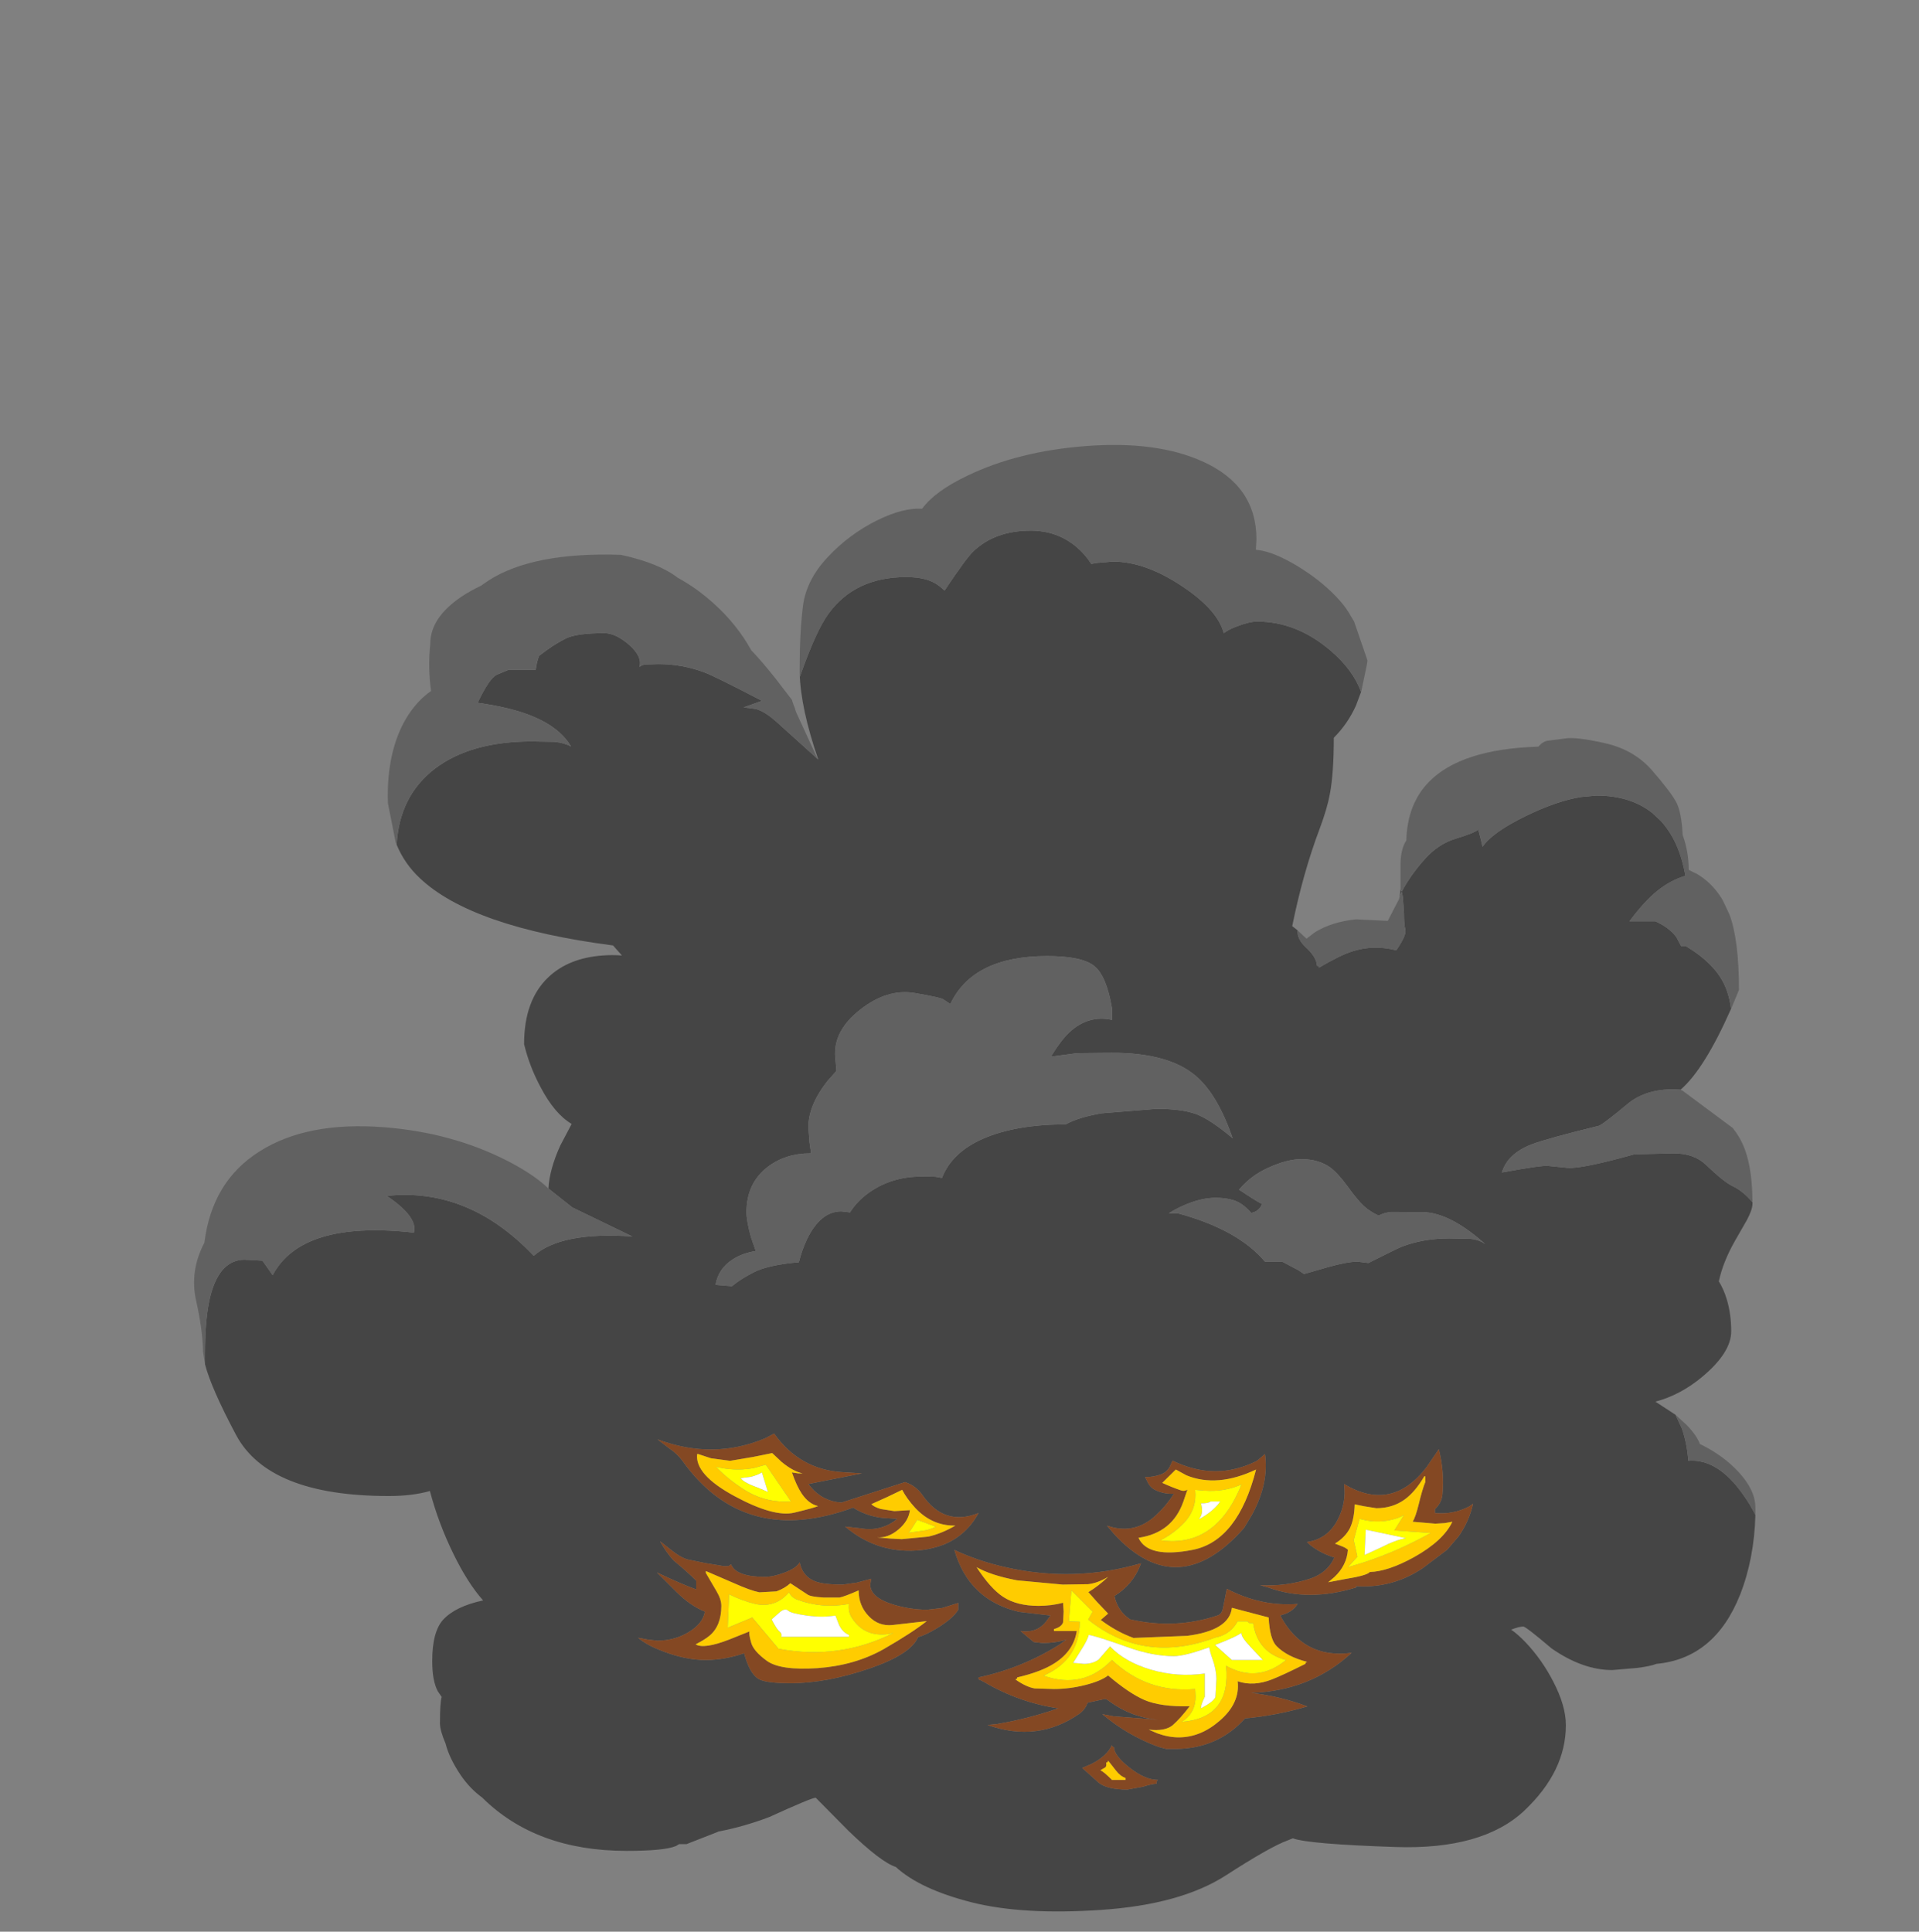 <?xml version="1.0" encoding="UTF-8" standalone="no"?>
<svg xmlns:ffdec="https://www.free-decompiler.com/flash" xmlns:xlink="http://www.w3.org/1999/xlink" ffdec:objectType="frame" height="499.45px" width="496.15px" xmlns="http://www.w3.org/2000/svg">
  <rect width="100%" height="100%" fill="#808080" stroke="none"/>
  <g transform="matrix(1.0, 0.0, 0.0, 1.0, 270.5, 376.7)">
    <use ffdec:characterId="158" height="379.15" transform="matrix(1.0, 0.0, 0.0, 1.0, -220.3, -261.65)" width="403.65" xlink:href="#shape0"/>
  </g>
  <defs>
    <g id="shape0" transform="matrix(1.0, 0.0, 0.0, 1.0, 220.3, 261.65)">
      <path d="M-63.75 -202.7 L-63.7 -201.75 Q-59.5 -213.65 -56.35 -217.95 -49.45 -227.5 -36.25 -227.5 -32.0 -227.5 -29.4 -226.25 -27.75 -225.45 -26.3 -224.0 -20.65 -232.45 -18.85 -234.15 -13.25 -239.5 -4.0 -239.5 2.8 -239.5 7.8 -235.3 10.05 -233.4 11.65 -230.9 L13.05 -231.15 17.25 -231.5 Q26.2 -231.5 36.55 -224.15 44.45 -218.55 45.9 -213.0 47.15 -213.95 49.3 -214.75 52.6 -216.0 54.5 -216.0 64.7 -216.0 73.5 -208.5 79.35 -203.5 81.4 -197.8 L80.05 -194.2 Q77.9 -189.5 74.35 -185.95 74.35 -176.95 73.35 -171.5 72.65 -167.65 70.7 -162.45 66.35 -150.9 63.6 -137.25 L65.0 -136.15 Q64.8 -133.9 67.2 -131.7 69.9 -129.2 70.0 -127.0 70.5 -127.0 70.5 -126.5 76.05 -129.75 79.05 -130.7 84.6 -132.5 90.5 -131.0 93.2 -134.95 92.85 -136.3 92.5 -137.7 92.5 -140.5 L92.2 -144.85 91.9 -146.15 Q94.3 -150.6 97.85 -154.55 101.4 -158.55 106.0 -159.9 110.6 -161.3 111.7 -162.2 L112.4 -159.5 112.8 -157.75 Q115.25 -161.45 124.05 -165.75 132.2 -169.7 138.4 -170.65 L142.25 -171.0 Q151.05 -171.0 156.7 -166.5 L158.8 -164.55 Q163.7 -159.3 165.25 -150.25 161.35 -149.1 157.85 -146.25 154.6 -143.6 150.8 -138.5 L157.5 -138.5 Q161.2 -136.8 162.95 -134.35 L164.2 -132.0 165.5 -132.0 Q172.55 -127.75 175.2 -122.4 176.6 -119.5 177.05 -115.85 170.15 -100.25 164.0 -94.95 L164.6 -94.65 164.0 -94.95 Q155.45 -95.6 150.15 -91.15 144.85 -86.7 143.0 -85.65 129.75 -82.4 125.7 -80.9 119.3 -78.5 117.8 -73.55 128.4 -75.5 129.8 -75.25 L134.8 -74.75 Q138.4 -74.45 152.05 -78.25 L162.25 -78.5 Q167.5 -78.5 170.6 -75.5 175.25 -71.05 177.5 -70.0 180.15 -68.75 182.6 -65.85 L182.6 -65.5 Q182.6 -63.95 181.15 -61.25 L178.0 -55.75 Q174.95 -50.35 173.9 -45.4 175.15 -43.4 175.95 -40.75 177.1 -36.9 177.1 -32.5 177.1 -26.9 169.4 -20.55 163.9 -16.0 157.5 -14.3 L162.7 -10.9 164.35 -7.35 Q165.7 -3.4 166.0 1.0 173.7 0.35 180.4 10.05 182.05 12.4 183.35 15.0 183.05 26.3 179.4 35.6 172.85 52.1 157.75 53.5 156.3 54.1 152.75 54.55 L146.35 55.1 Q138.7 55.1 130.65 49.5 124.0 43.85 123.35 43.85 122.25 43.85 120.2 44.65 121.95 45.85 124.0 48.0 128.2 52.45 131.1 58.1 134.35 64.35 134.35 69.35 134.35 81.3 123.6 91.45 112.8 101.6 90.3 100.85 67.8 100.1 63.75 98.6 L62.4 99.15 Q57.95 100.75 46.35 108.25 34.7 115.7 14.35 117.1 -6.0 118.5 -19.3 115.15 -32.65 111.75 -38.9 106.0 -42.7 104.8 -51.2 96.6 L-59.6 88.1 Q-60.65 88.1 -71.6 93.1 -78.2 95.6 -84.75 96.85 L-85.2 97.05 -93.0 100.1 -94.9 100.1 -95.75 100.6 Q-98.75 101.85 -108.5 101.85 -131.95 101.85 -145.85 88.05 -148.9 85.85 -151.3 82.4 -154.35 77.9 -155.3 74.1 -156.75 70.7 -156.75 68.85 -156.75 63.5 -156.3 62.05 L-157.3 60.6 Q-158.75 57.9 -158.75 52.75 -158.75 45.1 -155.85 42.0 -152.65 38.6 -145.6 37.1 -149.65 32.5 -153.25 25.1 -157.15 17.15 -159.35 8.8 -163.85 10.1 -170.0 10.1 -201.1 10.1 -209.5 -5.75 -215.95 -17.9 -217.5 -24.0 L-217.5 -26.5 Q-217.5 -36.4 -216.0 -42.0 -213.55 -51.0 -207.25 -51.0 L-202.65 -50.75 -200.0 -47.0 Q-192.45 -61.25 -163.5 -58.0 -162.35 -62.0 -170.5 -67.5 -149.35 -69.75 -132.5 -52.0 -125.4 -58.3 -107.0 -57.0 L-122.5 -64.5 -128.7 -69.4 Q-128.45 -74.3 -125.65 -80.5 L-122.7 -86.1 Q-127.1 -88.7 -130.7 -95.55 -133.65 -101.05 -135.0 -106.75 -135.0 -118.15 -128.65 -124.1 -123.45 -129.0 -114.75 -129.65 -112.2 -129.85 -109.7 -129.65 L-112.0 -132.25 Q-148.6 -137.0 -161.95 -149.65 -165.9 -153.35 -167.95 -158.3 -167.25 -170.95 -158.0 -178.0 -148.75 -185.0 -133.0 -185.0 L-127.2 -184.9 Q-124.65 -184.65 -122.85 -183.7 -125.7 -188.45 -132.2 -191.25 -137.75 -193.7 -147.0 -195.0 -144.05 -201.25 -142.05 -202.25 L-139.05 -203.5 -132.0 -203.5 Q-131.7 -205.7 -131.1 -207.15 L-130.35 -207.7 Q-127.75 -209.7 -125.45 -210.95 L-124.15 -211.65 Q-121.3 -213.0 -114.25 -213.0 -111.3 -213.0 -107.75 -209.9 -104.35 -206.85 -105.2 -204.2 -104.75 -204.75 -103.6 -204.9 L-100.25 -205.0 Q-94.15 -205.0 -88.4 -202.85 -86.0 -202.0 -73.5 -195.5 L-78.25 -193.8 -75.1 -193.4 Q-72.75 -192.8 -69.5 -189.85 L-60.75 -181.95 -59.0 -180.35 -59.35 -181.0 -58.9 -180.2 Q-63.5 -193.5 -63.75 -202.7 M91.35 -144.75 L91.6 -146.75 91.9 -146.15 91.5 -145.35 91.35 -144.75 M5.95 -109.75 Q10.85 -114.35 17.0 -113.0 L17.0 -116.0 Q15.6 -124.4 12.4 -126.95 9.2 -129.5 0.25 -129.5 -18.95 -129.5 -24.8 -117.1 L-26.45 -118.2 Q-26.9 -118.75 -34.0 -119.95 -41.1 -121.15 -48.1 -115.65 -55.15 -110.15 -54.55 -103.3 L-54.25 -99.8 -56.4 -97.4 Q-61.5 -91.05 -61.5 -85.25 L-61.2 -81.35 -60.8 -78.5 -61.0 -78.5 Q-67.4 -78.5 -72.0 -75.0 -77.5 -70.8 -77.5 -63.25 -77.5 -60.95 -76.3 -56.7 L-75.1 -53.25 Q-78.6 -52.7 -81.1 -51.05 -84.8 -48.65 -85.5 -44.5 L-81.25 -44.15 Q-79.0 -46.05 -75.5 -47.8 -71.85 -49.65 -63.95 -50.35 -63.2 -53.45 -61.85 -56.3 -58.35 -63.5 -53.0 -63.5 L-50.85 -63.25 -50.75 -63.2 Q-49.05 -66.0 -45.9 -68.3 -40.0 -72.5 -32.25 -72.5 L-28.7 -72.45 -26.95 -72.15 Q-24.4 -78.75 -16.3 -82.3 -7.9 -85.95 5.05 -86.0 8.3 -87.8 14.3 -88.85 L28.5 -90.0 Q34.9 -90.0 38.6 -88.7 42.25 -87.4 48.2 -82.4 44.35 -93.6 38.8 -98.4 31.8 -104.5 17.0 -104.5 L7.95 -104.4 1.2 -103.5 Q3.8 -107.75 5.95 -109.75 M73.35 -74.9 Q70.35 -77.0 66.0 -77.0 62.2 -77.0 57.25 -74.7 52.85 -72.7 49.85 -69.1 54.35 -66.1 55.8 -65.4 55.0 -63.45 53.0 -63.1 51.3 -65.05 49.6 -65.9 47.4 -67.0 43.75 -67.0 39.9 -67.0 35.35 -64.95 33.4 -64.1 31.7 -63.0 L34.0 -63.0 Q49.55 -58.8 56.55 -50.5 L61.0 -50.5 65.25 -48.25 66.65 -47.3 72.9 -49.1 Q77.9 -50.5 80.5 -50.5 L83.3 -50.15 Q90.75 -53.9 91.9 -54.35 97.45 -56.5 104.25 -56.5 L109.55 -56.4 Q111.9 -56.2 113.55 -55.0 104.5 -63.1 97.5 -63.3 L89.2 -63.35 Q87.3 -63.15 85.95 -62.4 83.8 -63.35 82.1 -64.9 80.6 -66.25 77.8 -70.1 75.3 -73.5 73.35 -74.9 M-100.5 -4.55 L-97.5 -2.25 Q-95.3 -0.75 -93.95 1.15 -77.95 23.4 -49.95 13.1 -45.7 15.75 -40.8 15.85 L-38.5 16.0 Q-42.65 19.4 -48.05 18.45 L-52.0 18.0 Q-43.35 25.35 -32.0 24.05 -29.1 23.65 -26.6 22.7 -20.65 20.3 -17.5 14.5 -26.4 18.05 -32.05 9.8 -33.75 7.4 -36.5 6.5 L-52.95 11.8 Q-57.8 11.45 -60.9 7.75 L-61.5 7.0 -47.65 4.25 -52.45 3.95 Q-63.7 3.35 -70.35 -6.05 L-72.6 -4.85 Q-86.1 0.85 -100.5 -4.55 M-30.75 39.5 Q-34.9 39.5 -39.25 38.25 -45.5 36.4 -45.5 33.0 L-45.25 31.5 -49.0 32.5 -52.6 33.0 Q-57.45 33.0 -59.65 32.2 -63.0 30.95 -63.75 27.25 -64.5 28.7 -67.65 29.9 -70.55 31.0 -72.75 31.0 -80.2 31.0 -81.5 27.75 -81.9 28.15 -82.2 28.2 L-83.25 28.25 -88.1 27.45 -92.75 26.5 Q-94.65 25.95 -97.05 24.0 L-99.85 21.8 Q-98.15 24.8 -96.35 26.75 -92.6 29.85 -90.5 32.0 L-90.5 34.25 Q-94.0 33.0 -99.95 30.2 L-100.65 29.85 -95.6 34.9 Q-92.05 38.45 -88.25 40.0 -88.8 43.15 -92.55 45.35 -96.15 47.5 -100.6 47.5 L-103.1 47.2 -105.5 46.75 Q-103.35 48.7 -98.55 50.45 -93.0 52.5 -88.1 52.5 -83.15 52.5 -78.1 50.75 L-77.95 51.3 Q-76.45 56.6 -73.85 57.65 -71.7 58.5 -66.1 58.5 -56.8 58.5 -45.7 54.7 -35.05 51.05 -33.15 46.6 -31.15 46.05 -28.2 44.25 -24.1 41.75 -22.75 39.5 L-22.75 37.75 -26.9 39.05 -30.75 39.5 M-3.25 47.85 L-1.1 48.1 Q2.15 48.15 5.2 47.25 L3.45 48.5 Q-6.25 54.6 -17.5 57.0 L-17.5 57.5 Q-16.75 57.8 -16.05 58.2 -7.0 63.5 3.1 65.0 -4.7 67.7 -12.7 69.05 L-15.15 69.3 Q-2.2 73.9 8.55 66.4 10.05 65.35 10.7 63.55 L15.25 62.55 Q15.85 62.75 16.35 63.2 22.1 67.35 28.9 67.95 L17.4 67.05 14.5 66.5 Q21.0 72.0 29.0 74.95 L31.05 75.5 33.5 75.5 Q44.35 75.4 51.4 67.6 59.6 66.85 67.5 64.5 60.5 61.85 53.0 61.0 68.3 60.5 78.95 50.65 66.5 52.3 60.5 41.0 L61.55 40.65 Q63.75 39.9 65.0 38.0 55.65 38.75 46.7 34.1 L45.65 39.3 Q45.35 40.6 44.4 40.95 33.4 44.65 21.7 42.0 L20.65 41.2 Q18.3 39.15 17.65 35.95 22.2 33.1 24.15 28.4 L24.5 27.5 Q7.35 32.5 -10.35 28.55 -17.4 27.0 -23.75 24.05 -20.0 37.05 -7.0 40.05 L1.1 41.0 0.0 42.5 Q-2.45 45.65 -6.65 45.0 L-3.25 47.85 M110.35 12.1 L109.35 12.8 Q105.2 14.95 100.5 14.5 L100.5 13.5 Q102.25 11.9 102.45 9.55 102.95 3.75 101.5 -2.0 L98.4 2.55 Q89.4 14.4 77.0 7.0 77.65 11.9 75.3 16.35 72.7 21.25 67.4 22.0 L68.4 22.9 Q71.15 25.0 74.5 26.0 72.85 29.8 68.45 31.4 62.0 33.55 55.3 33.15 L57.55 33.8 Q67.95 37.55 80.25 33.7 79.7 33.3 80.65 33.45 89.75 33.85 97.35 28.75 L103.7 23.95 106.6 20.55 Q109.3 16.75 110.35 12.1 M51.15 18.35 L53.1 15.1 Q57.65 6.85 56.55 -0.75 L54.5 1.0 Q43.8 6.4 32.65 0.95 L31.95 2.5 Q31.15 4.0 29.55 4.55 27.55 5.25 25.55 5.2 L26.45 6.95 Q27.15 8.1 28.3 8.6 30.55 9.65 33.0 9.5 30.8 13.0 27.65 15.7 22.35 20.1 15.7 17.75 L17.65 20.05 Q34.1 37.75 51.15 18.35 M11.65 79.4 L9.3 80.4 13.6 84.25 Q15.75 86.0 21.0 86.0 L25.05 85.25 Q27.4 84.5 28.5 84.5 28.5 83.5 29.0 83.5 25.65 83.55 21.55 80.35 17.55 77.2 17.5 75.0 17.0 75.0 17.0 74.5 15.65 77.4 11.65 79.4" fill="#454545" fill-rule="evenodd" stroke="none"/>
      <path d="M81.4 -197.8 Q79.35 -203.5 73.5 -208.5 64.7 -216.0 54.5 -216.0 52.6 -216.0 49.3 -214.75 47.15 -213.95 45.9 -213.0 44.45 -218.55 36.55 -224.15 26.2 -231.5 17.25 -231.5 L13.05 -231.15 11.65 -230.9 Q10.05 -233.4 7.8 -235.3 2.8 -239.5 -4.0 -239.5 -13.25 -239.5 -18.85 -234.15 -20.65 -232.45 -26.3 -224.0 -27.75 -225.45 -29.4 -226.25 -32.0 -227.5 -36.25 -227.5 -49.45 -227.5 -56.35 -217.95 -59.5 -213.65 -63.7 -201.75 L-63.75 -202.7 -63.75 -203.6 Q-63.75 -213.3 -62.9 -220.0 -62.05 -226.75 -56.5 -232.65 -51.0 -238.55 -43.75 -242.15 -36.95 -245.5 -32.1 -245.15 -28.8 -249.7 -20.4 -253.7 -7.3 -260.0 10.05 -261.35 28.55 -262.8 40.5 -257.35 54.35 -251.1 54.35 -237.25 L54.2 -234.55 54.7 -234.5 Q58.85 -234.0 64.85 -230.4 70.8 -226.8 75.0 -222.4 77.05 -220.25 78.2 -218.35 L79.6 -216.0 83.05 -205.95 82.9 -204.85 81.5 -198.15 81.4 -197.8 M-59.35 -181.0 L-59.0 -180.35 -60.75 -181.95 -69.5 -189.85 Q-72.75 -192.8 -75.1 -193.4 L-78.25 -193.8 -73.5 -195.5 Q-86.0 -202.0 -88.4 -202.85 -94.15 -205.0 -100.25 -205.0 L-103.6 -204.9 Q-104.75 -204.75 -105.2 -204.2 -104.35 -206.85 -107.75 -209.9 -111.3 -213.0 -114.25 -213.0 -121.3 -213.0 -124.15 -211.65 L-125.45 -210.95 Q-127.75 -209.7 -130.35 -207.7 L-131.1 -207.15 Q-131.7 -205.7 -132.0 -203.5 L-139.05 -203.5 -142.05 -202.25 Q-144.05 -201.25 -147.0 -195.0 -137.75 -193.7 -132.2 -191.25 -125.7 -188.45 -122.85 -183.7 -124.65 -184.65 -127.2 -184.9 L-133.0 -185.0 Q-148.75 -185.0 -158.0 -178.0 -167.25 -170.95 -167.95 -158.3 L-168.2 -158.9 -170.2 -169.0 -170.25 -170.85 Q-170.25 -181.85 -166.25 -189.6 -163.4 -195.0 -159.05 -198.05 -159.9 -204.15 -159.25 -210.25 -159.25 -217.0 -151.15 -222.45 -148.9 -223.95 -146.15 -225.25 L-144.2 -226.6 Q-132.7 -234.0 -110.0 -233.25 -100.1 -231.1 -95.25 -227.3 -90.35 -224.65 -85.9 -220.6 -79.95 -215.25 -76.25 -208.55 -73.5 -205.7 -69.9 -201.15 L-65.75 -195.75 -65.6 -195.25 -65.4 -194.65 -65.05 -193.75 -64.8 -192.95 -64.55 -192.3 -59.35 -181.0 M-128.7 -69.4 L-122.5 -64.5 -107.0 -57.0 Q-125.4 -58.3 -132.5 -52.0 -149.35 -69.75 -170.5 -67.5 -162.35 -62.0 -163.5 -58.0 -192.45 -61.25 -200.0 -47.0 L-202.65 -50.75 -207.25 -51.0 Q-213.55 -51.0 -216.0 -42.0 -217.5 -36.4 -217.5 -26.5 L-217.5 -24.0 -218.0 -27.2 Q-218.1 -32.85 -219.8 -40.45 -221.5 -48.1 -217.65 -55.4 -215.7 -71.25 -203.4 -79.0 -191.1 -86.8 -171.25 -85.25 -153.6 -83.9 -139.1 -76.45 -132.35 -72.95 -128.7 -69.4 M183.35 15.0 Q182.05 12.4 180.4 10.05 173.7 0.35 166.0 1.0 165.7 -3.4 164.35 -7.35 L162.7 -10.9 165.6 -8.25 Q168.2 -5.55 169.0 -3.35 L169.5 -3.1 Q175.2 -0.25 179.0 3.9 183.35 8.6 183.35 13.1 L183.35 15.0 M182.6 -65.85 Q180.15 -68.75 177.5 -70.0 175.25 -71.05 170.6 -75.5 167.5 -78.5 162.25 -78.5 L152.05 -78.25 Q138.4 -74.45 134.8 -74.75 L129.8 -75.25 Q128.4 -75.5 117.8 -73.55 119.3 -78.5 125.7 -80.9 129.75 -82.4 143.0 -85.65 144.85 -86.7 150.15 -91.15 155.45 -95.6 164.0 -94.95 L164.6 -94.65 177.5 -85.05 177.9 -84.5 178.1 -84.25 178.35 -83.9 179.0 -82.9 Q182.55 -77.2 182.6 -65.85 M177.05 -115.85 Q176.6 -119.5 175.2 -122.4 172.55 -127.75 165.5 -132.0 L164.2 -132.0 162.95 -134.35 Q161.2 -136.8 157.5 -138.5 L150.8 -138.5 Q154.6 -143.6 157.85 -146.25 161.35 -149.1 165.25 -150.25 163.7 -159.3 158.8 -164.55 L156.7 -166.5 Q151.05 -171.0 142.25 -171.0 L138.4 -170.65 Q132.2 -169.7 124.05 -165.75 115.25 -161.45 112.8 -157.75 L112.4 -159.5 111.7 -162.2 Q110.6 -161.3 106.0 -159.9 101.4 -158.55 97.85 -154.55 94.3 -150.6 91.9 -146.15 L92.2 -144.85 92.5 -140.5 Q92.5 -137.7 92.85 -136.3 93.2 -134.95 90.5 -131.0 84.6 -132.5 79.05 -130.7 76.05 -129.75 70.5 -126.5 70.5 -127.0 70.0 -127.0 69.9 -129.2 67.2 -131.7 64.8 -133.9 65.0 -136.15 L67.3 -134.0 69.45 -135.65 Q73.8 -138.35 80.1 -139.0 L88.3 -138.6 90.55 -142.95 91.1 -144.0 91.15 -144.1 91.2 -144.15 91.2 -144.25 91.35 -144.75 91.5 -145.35 91.9 -146.15 91.6 -146.75 91.6 -152.05 Q91.45 -157.0 93.1 -159.4 93.35 -168.85 99.0 -174.6 107.35 -183.05 127.25 -183.65 128.4 -185.05 129.8 -185.2 L134.05 -185.75 Q136.95 -186.25 144.45 -184.55 152.0 -182.85 156.65 -177.5 161.25 -172.2 162.75 -169.55 164.25 -166.95 164.55 -160.8 166.1 -156.5 166.1 -152.0 L166.1 -151.8 166.2 -151.75 167.8 -150.95 168.05 -150.85 Q172.05 -148.55 174.6 -144.45 L174.9 -143.95 175.0 -143.75 176.65 -140.25 Q179.1 -133.7 179.1 -120.75 L177.3 -116.4 177.05 -115.8 177.05 -115.85 M5.95 -109.75 Q3.8 -107.75 1.2 -103.5 L7.95 -104.4 17.0 -104.5 Q31.8 -104.5 38.8 -98.4 44.35 -93.6 48.2 -82.4 42.25 -87.4 38.6 -88.7 34.9 -90.0 28.5 -90.0 L14.3 -88.85 Q8.3 -87.8 5.05 -86.0 -7.9 -85.95 -16.3 -82.3 -24.4 -78.75 -26.95 -72.15 L-28.7 -72.45 -32.25 -72.5 Q-40.0 -72.5 -45.9 -68.3 -49.05 -66.0 -50.75 -63.2 L-50.85 -63.25 -53.0 -63.5 Q-58.35 -63.5 -61.85 -56.3 -63.2 -53.45 -63.95 -50.35 -71.85 -49.65 -75.5 -47.8 -79.0 -46.05 -81.25 -44.15 L-85.5 -44.5 Q-84.8 -48.65 -81.1 -51.05 -78.6 -52.7 -75.1 -53.25 L-76.3 -56.7 Q-77.5 -60.95 -77.5 -63.25 -77.5 -70.8 -72.0 -75.0 -67.4 -78.5 -61.0 -78.5 L-60.8 -78.5 -61.2 -81.35 -61.5 -85.25 Q-61.5 -91.05 -56.4 -97.4 L-54.25 -99.8 -54.55 -103.3 Q-55.15 -110.15 -48.1 -115.65 -41.1 -121.15 -34.0 -119.95 -26.9 -118.75 -26.45 -118.2 L-24.8 -117.1 Q-18.95 -129.5 0.25 -129.5 9.2 -129.5 12.4 -126.95 15.6 -124.4 17.0 -116.0 L17.0 -113.0 Q10.85 -114.35 5.95 -109.75 M73.35 -74.9 Q75.3 -73.5 77.8 -70.1 80.6 -66.25 82.1 -64.9 83.8 -63.35 85.95 -62.4 87.3 -63.15 89.2 -63.35 L97.5 -63.3 Q104.5 -63.1 113.55 -55.0 111.9 -56.2 109.55 -56.4 L104.25 -56.5 Q97.45 -56.5 91.9 -54.35 90.75 -53.9 83.3 -50.15 L80.5 -50.5 Q77.9 -50.5 72.9 -49.1 L66.65 -47.3 65.25 -48.25 61.0 -50.5 56.55 -50.5 Q49.55 -58.8 34.0 -63.0 L31.7 -63.0 Q33.4 -64.1 35.35 -64.95 39.9 -67.0 43.75 -67.0 47.4 -67.0 49.6 -65.9 51.3 -65.05 53.0 -63.1 55.0 -63.45 55.8 -65.4 54.35 -66.1 49.85 -69.1 52.85 -72.7 57.25 -74.7 62.2 -77.0 66.0 -77.0 70.35 -77.0 73.35 -74.9" fill="#616161" fill-rule="evenodd" stroke="none"/>
      <path d="M-100.5 -4.55 Q-86.1 0.85 -72.6 -4.85 L-70.35 -6.05 Q-63.7 3.35 -52.45 3.95 L-47.65 4.25 -61.5 7.0 -60.9 7.75 Q-57.8 11.45 -52.95 11.8 L-36.5 6.5 Q-33.75 7.4 -32.05 9.8 -26.4 18.05 -17.5 14.5 -20.65 20.3 -26.6 22.7 -29.1 23.65 -32.0 24.05 -43.35 25.35 -52.0 18.0 L-48.05 18.45 Q-42.65 19.4 -38.5 16.0 L-40.8 15.85 Q-45.7 15.75 -49.95 13.1 -77.95 23.4 -93.95 1.15 -95.3 -0.75 -97.5 -2.25 L-100.5 -4.55 M-90.25 -0.75 Q-90.9 4.55 -80.65 10.1 -70.4 15.65 -65.15 14.4 -59.95 13.15 -59.0 12.7 -61.4 12.15 -63.2 9.5 -64.55 7.5 -65.75 4.0 L-64.1 4.25 -63.0 4.25 Q-65.5 3.7 -68.4 1.3 L-70.85 -1.0 -75.8 0.0 -81.75 1.0 -86.65 0.35 -90.0 -0.75 -90.25 -0.75 M-37.35 21.25 L-30.5 20.6 Q-27.0 19.8 -23.5 17.75 L-23.75 17.75 Q-29.6 17.75 -33.9 13.15 -36.05 10.8 -37.25 8.5 L-41.1 10.35 -45.2 12.2 Q-44.6 12.9 -42.8 13.45 L-39.25 14.0 -35.25 13.75 Q-35.55 16.5 -38.2 18.75 -40.85 21.0 -43.75 20.8 L-40.3 21.1 -37.35 21.25 M-30.75 39.5 L-26.9 39.05 -22.75 37.75 -22.75 39.5 Q-24.1 41.75 -28.2 44.25 -31.15 46.05 -33.15 46.6 -35.05 51.05 -45.7 54.7 -56.8 58.5 -66.1 58.5 -71.7 58.5 -73.85 57.65 -76.45 56.6 -77.95 51.3 L-78.1 50.75 Q-83.15 52.5 -88.1 52.5 -93.0 52.5 -98.55 50.45 -103.35 48.7 -105.5 46.75 L-103.1 47.2 -100.6 47.5 Q-96.15 47.5 -92.55 45.35 -88.8 43.15 -88.25 40.0 -92.05 38.45 -95.6 34.9 L-100.65 29.85 -99.95 30.2 Q-94.0 33.0 -90.5 34.25 L-90.5 32.0 Q-92.6 29.85 -96.35 26.75 -98.15 24.8 -99.85 21.8 L-97.05 24.0 Q-94.65 25.95 -92.75 26.5 L-88.1 27.45 -83.25 28.25 -82.2 28.2 Q-81.9 28.15 -81.5 27.75 -80.2 31.0 -72.75 31.0 -70.55 31.0 -67.65 29.9 -64.5 28.7 -63.75 27.25 -63.0 30.95 -59.65 32.2 -57.45 33.0 -52.6 33.0 L-49.0 32.5 -45.25 31.5 -45.5 33.0 Q-45.5 36.4 -39.25 38.25 -34.9 39.5 -30.75 39.5 M-39.7 43.45 Q-43.35 43.85 -45.9 41.15 -48.5 38.45 -48.5 34.5 -52.15 36.1 -53.45 36.35 L-57.5 36.35 Q-61.0 36.15 -61.75 35.55 L-66.15 32.65 Q-67.65 34.0 -69.75 34.75 L-74.15 35.0 Q-76.45 34.55 -80.7 32.65 L-88.0 29.5 -88.0 30.0 -85.25 34.7 Q-84.0 36.8 -84.0 38.5 -84.0 43.7 -87.1 46.25 -88.3 47.25 -90.65 48.45 -88.5 49.75 -81.95 47.2 L-76.7 45.1 Q-76.95 45.7 -76.3 47.95 -75.75 50.15 -72.25 52.7 -68.75 55.25 -59.1 54.6 -49.5 53.9 -42.05 49.7 -34.6 45.4 -30.9 42.45 L-32.25 42.6 -39.7 43.45 M-3.25 47.85 L-6.65 45.0 Q-2.45 45.65 0.0 42.5 L1.1 41.0 -7.0 40.05 Q-20.0 37.05 -23.75 24.05 -17.4 27.0 -10.35 28.55 7.35 32.5 24.5 27.5 L24.15 28.4 Q22.2 33.1 17.65 35.95 18.3 39.15 20.65 41.2 L21.7 42.0 Q33.4 44.65 44.4 40.95 45.35 40.6 45.65 39.3 L46.7 34.1 Q55.65 38.75 65.0 38.0 63.75 39.9 61.55 40.65 L60.5 41.0 Q66.5 52.3 78.95 50.65 68.3 60.5 53.0 61.0 60.5 61.85 67.5 64.5 59.6 66.85 51.4 67.6 44.35 75.4 33.5 75.5 L31.05 75.5 29.0 74.95 Q21.0 72.0 14.5 66.5 L17.4 67.05 28.9 67.95 Q22.1 67.35 16.35 63.2 15.85 62.75 15.25 62.55 L10.7 63.55 Q10.05 65.35 8.55 66.4 -2.2 73.9 -15.15 69.3 L-12.7 69.05 Q-4.7 67.7 3.1 65.0 -7.0 63.5 -16.05 58.2 -16.75 57.8 -17.5 57.5 L-17.5 57.0 Q-6.25 54.6 3.45 48.5 L5.2 47.25 Q2.15 48.15 -1.1 48.1 L-3.25 47.85 M-11.1 36.2 Q-7.55 38.5 -2.0 38.5 1.3 38.5 4.35 37.7 L4.5 40.0 4.35 42.8 Q3.9 44.0 2.0 44.5 L2.0 45.0 7.9 45.0 Q7.1 50.15 2.2 53.3 -1.25 55.55 -7.5 57.0 L-7.55 57.25 Q-7.7 57.5 -8.0 57.5 -5.25 59.45 -3.0 59.85 L2.0 60.0 Q6.05 60.0 10.15 58.95 14.1 57.95 16.0 56.5 21.35 61.05 25.3 62.8 29.55 64.65 37.1 64.45 34.65 67.65 32.7 69.35 30.7 71.0 26.5 70.5 L28.7 71.45 Q31.6 72.5 34.25 72.5 39.9 72.5 44.85 68.2 50.15 63.65 49.5 58.0 53.6 59.4 58.4 57.5 61.2 56.4 67.0 53.5 L67.05 53.25 Q67.2 53.0 67.5 53.0 62.25 51.65 59.55 48.9 57.8 47.15 57.5 41.5 L48.0 39.0 Q47.35 44.85 36.45 46.25 L22.55 46.8 21.3 46.3 Q17.75 44.85 14.1 42.15 L16.0 40.5 13.15 37.5 10.9 34.95 Q13.55 33.35 16.0 31.0 13.35 32.6 10.85 32.9 L4.25 33.0 -7.55 31.9 Q-14.35 30.6 -18.0 28.5 -14.4 34.05 -11.1 36.2 M105.0 16.75 L103.05 17.1 100.6 17.25 94.75 16.75 Q95.5 15.5 96.3 12.25 97.25 8.3 98.0 6.5 L98.0 5.0 97.75 5.0 Q95.35 9.1 92.6 11.05 89.5 13.25 85.35 13.25 L82.2 12.75 79.75 12.25 Q79.65 16.0 78.55 18.35 77.35 20.75 74.65 22.4 L76.2 23.0 Q77.45 23.45 78.0 24.0 77.7 28.05 74.5 31.05 L72.9 32.4 77.1 31.6 Q83.0 30.65 83.65 29.75 88.4 29.6 95.1 25.9 102.7 21.65 105.0 16.75 M110.35 12.1 Q109.3 16.75 106.6 20.55 L103.7 23.95 97.35 28.75 Q89.75 33.85 80.65 33.45 79.7 33.3 80.25 33.7 67.95 37.55 57.55 33.8 L55.3 33.15 Q62.0 33.55 68.45 31.4 72.85 29.8 74.5 26.0 71.15 25.0 68.4 22.9 L67.4 22.0 Q72.7 21.25 75.3 16.35 77.65 11.9 77.0 7.0 89.4 14.4 98.4 2.55 L101.5 -2.0 Q102.95 3.75 102.45 9.55 102.25 11.9 100.5 13.5 L100.5 14.5 Q105.2 14.95 109.35 12.8 L110.35 12.1 M51.15 18.35 Q34.1 37.75 17.65 20.05 L15.7 17.75 Q22.35 20.1 27.65 15.7 30.8 13.0 33.0 9.5 30.55 9.65 28.3 8.6 27.15 8.1 26.45 6.95 L25.55 5.2 Q27.55 5.25 29.55 4.55 31.15 4.0 31.95 2.5 L32.65 0.95 Q43.8 6.4 54.5 1.0 L56.55 -0.75 Q57.65 6.85 53.1 15.1 L51.15 18.35 M34.85 8.65 Q35.75 8.95 36.5 8.45 L35.45 11.55 Q32.6 19.65 23.85 20.9 26.3 26.3 37.95 24.0 49.55 21.65 54.25 3.25 44.2 8.0 36.25 4.75 L33.5 3.25 30.0 6.7 Q32.25 7.75 34.85 8.65 M11.65 79.4 Q15.65 77.4 17.0 74.5 17.0 75.0 17.5 75.0 17.55 77.2 21.55 80.35 25.65 83.55 29.0 83.5 28.5 83.5 28.5 84.5 27.4 84.5 25.05 85.25 L21.0 86.0 Q15.75 86.0 13.6 84.25 L9.3 80.4 11.65 79.4 M15.5 79.0 Q15.65 79.9 15.3 80.25 L14.0 81.0 Q14.85 81.35 17.0 83.5 L20.5 83.5 20.5 83.0 Q19.15 82.55 18.0 81.05 L16.0 78.5 Q16.0 79.0 15.5 79.0" fill="#844823" fill-rule="evenodd" stroke="none"/>
      <path d="M-90.25 -0.75 L-90.0 -0.75 -86.65 0.35 -81.75 1.0 -75.8 0.0 -70.85 -1.0 -68.4 1.3 Q-65.5 3.7 -63.0 4.25 L-64.1 4.25 -65.75 4.0 Q-64.55 7.5 -63.2 9.5 -61.4 12.15 -59.0 12.7 -59.95 13.15 -65.15 14.4 -70.4 15.65 -80.65 10.1 -90.9 4.55 -90.25 -0.75 M-37.35 21.25 L-40.3 21.1 -43.75 20.8 Q-40.85 21.0 -38.2 18.75 -35.55 16.5 -35.25 13.75 L-39.25 14.0 -42.8 13.45 Q-44.6 12.9 -45.2 12.2 L-41.1 10.35 -37.25 8.5 Q-36.05 10.8 -33.9 13.15 -29.6 17.75 -23.75 17.75 L-23.5 17.75 Q-27.0 19.8 -30.5 20.6 L-37.35 21.25 M-35.0 18.85 L-35.6 19.6 -31.1 18.95 Q-29.65 18.6 -28.55 18.05 L-33.35 16.25 -35.0 18.85 M-39.7 43.45 L-32.25 42.6 -30.9 42.45 Q-34.6 45.4 -42.05 49.7 -49.5 53.9 -59.1 54.6 -68.75 55.25 -72.25 52.7 -75.75 50.15 -76.3 47.95 -76.95 45.7 -76.7 45.1 L-81.95 47.2 Q-88.5 49.75 -90.65 48.45 -88.3 47.25 -87.1 46.25 -84.0 43.7 -84.0 38.5 -84.0 36.8 -85.25 34.7 L-88.0 30.0 -88.0 29.5 -80.7 32.65 Q-76.45 34.55 -74.15 35.0 L-69.75 34.75 Q-67.65 34.0 -66.15 32.65 L-61.75 35.55 Q-61.0 36.15 -57.5 36.35 L-53.45 36.35 Q-52.15 36.1 -48.5 34.5 -48.5 38.45 -45.9 41.15 -43.35 43.85 -39.7 43.45 M-11.1 36.2 Q-14.4 34.05 -18.0 28.5 -14.35 30.6 -7.55 31.9 L4.25 33.0 10.85 32.9 Q13.35 32.6 16.0 31.0 13.55 33.35 10.9 34.95 L13.15 37.5 16.0 40.5 14.1 42.15 Q17.75 44.85 21.3 46.3 L22.55 46.8 36.45 46.25 Q47.35 44.85 48.0 39.0 L57.5 41.5 Q57.8 47.15 59.55 48.9 62.25 51.65 67.5 53.0 67.2 53.0 67.05 53.25 L67.0 53.5 Q61.2 56.4 58.4 57.5 53.6 59.4 49.5 58.0 50.15 63.65 44.85 68.2 39.9 72.5 34.25 72.5 31.6 72.5 28.7 71.45 L26.5 70.5 Q30.7 71.0 32.7 69.35 34.65 67.65 37.1 64.45 29.55 64.65 25.3 62.8 21.35 61.05 16.0 56.5 14.1 57.95 10.15 58.95 6.05 60.0 2.0 60.0 L-3.0 59.85 Q-5.25 59.45 -8.0 57.5 -7.7 57.5 -7.55 57.25 L-7.5 57.0 Q-1.25 55.55 2.2 53.3 7.1 50.15 7.9 45.0 L2.0 45.0 2.0 44.5 Q3.9 44.0 4.35 42.8 L4.5 40.0 4.35 37.7 Q1.3 38.5 -2.0 38.5 -7.55 38.5 -11.1 36.2 M-72.5 2.0 L-75.55 2.85 Q-79.55 3.6 -83.7 2.9 L-85.4 2.55 Q-82.3 5.75 -78.4 8.25 -72.8 11.95 -66.0 11.5 L-72.5 2.0 M-64.5 36.85 Q-65.85 36.3 -66.5 35.0 -69.95 39.0 -75.0 38.05 -78.65 37.2 -82.0 35.5 L-82.35 44.15 -76.0 41.5 -69.2 49.6 Q-53.45 52.55 -39.5 45.5 L-40.85 45.8 Q-47.15 46.6 -50.3 41.5 -51.25 40.0 -51.0 38.0 -58.0 39.3 -64.5 36.85 M105.0 16.75 Q102.7 21.65 95.1 25.9 88.4 29.6 83.65 29.75 83.0 30.65 77.1 31.6 L72.9 32.4 74.5 31.05 Q77.7 28.05 78.0 24.0 77.45 23.45 76.2 23.0 L74.65 22.4 Q77.35 20.75 78.55 18.35 79.65 16.0 79.75 12.25 L82.2 12.75 85.35 13.25 Q89.5 13.25 92.6 11.05 95.35 9.1 97.75 5.0 L98.0 5.0 98.0 6.5 Q97.25 8.3 96.3 12.25 95.5 15.5 94.75 16.75 L100.6 17.25 103.05 17.1 105.0 16.75 M82.7 16.4 L81.0 16.0 79.5 21.5 80.45 25.8 78.0 28.5 82.15 27.25 Q91.1 24.3 99.4 19.65 L90.0 19.0 92.5 15.0 91.7 15.45 Q87.4 17.25 82.7 16.4 M40.9 8.7 L38.5 8.5 Q39.0 13.25 35.85 16.8 33.2 19.65 29.55 21.55 43.9 23.55 50.5 7.1 45.95 9.1 40.9 8.7 M49.5 42.5 L49.0 43.3 Q47.1 46.05 43.7 46.7 25.3 53.6 10.85 42.05 L12.0 40.0 6.5 34.5 5.85 42.5 8.65 42.6 Q8.65 48.6 5.1 52.55 2.9 54.95 -0.7 56.55 9.55 60.2 17.0 52.5 26.1 61.1 38.5 60.0 L38.6 61.85 Q38.65 66.25 35.0 68.5 47.85 67.5 46.5 54.0 54.65 58.55 62.0 52.5 54.65 50.6 53.5 43.0 L52.4 42.9 52.0 42.5 49.5 42.5 M34.85 8.65 Q32.25 7.75 30.0 6.7 L33.5 3.25 36.25 4.75 Q44.2 8.0 54.25 3.25 49.55 21.65 37.95 24.0 26.3 26.3 23.85 20.9 32.6 19.65 35.45 11.55 L36.5 8.45 Q35.75 8.95 34.85 8.65 M15.5 79.0 Q16.0 79.0 16.0 78.5 L18.0 81.05 Q19.15 82.55 20.5 83.0 L20.5 83.5 17.0 83.5 Q14.85 81.35 14.0 81.0 L15.3 80.25 Q15.65 79.9 15.5 79.0" fill="#ffcc00" fill-rule="evenodd" stroke="none"/>
      <path d="M-35.0 18.85 L-33.35 16.25 -28.55 18.05 Q-29.65 18.6 -31.1 18.95 L-35.6 19.6 -35.0 18.85 M-72.5 2.0 L-66.0 11.5 Q-72.8 11.95 -78.4 8.25 -82.3 5.75 -85.4 2.55 L-83.7 2.9 Q-79.55 3.6 -75.55 2.85 L-72.5 2.0 M-73.5 4.0 Q-74.65 4.7 -76.45 5.15 L-79.25 5.5 -79.0 5.5 Q-78.2 6.55 -75.7 7.5 -74.35 8.0 -71.95 9.05 L-73.5 4.0 M-64.5 36.85 Q-58.0 39.3 -51.0 38.0 -51.25 40.0 -50.3 41.5 -47.15 46.6 -40.85 45.8 L-39.5 45.5 Q-53.45 52.55 -69.2 49.6 L-76.0 41.5 -82.35 44.15 -82.0 35.5 Q-78.65 37.2 -75.0 38.05 -69.95 39.0 -66.5 35.0 -65.85 36.3 -64.5 36.85 M-69.05 45.05 Q-68.2 45.7 -68.5 46.5 L-51.0 46.5 -51.0 46.0 Q-52.6 45.4 -53.55 43.45 L-54.5 41.0 Q-57.9 41.55 -61.9 41.0 -65.9 40.45 -66.7 39.75 -67.5 39.0 -68.85 40.1 L-71.0 42.0 Q-69.7 44.5 -69.05 45.05 M82.7 16.4 Q87.4 17.25 91.7 15.45 L92.5 15.0 90.0 19.0 99.4 19.65 Q91.1 24.3 82.15 27.25 L78.0 28.5 80.45 25.8 79.5 21.5 81.0 16.0 82.7 16.4 M82.6 18.8 L82.5 20.9 82.3 25.35 86.45 23.45 Q90.35 21.45 93.0 21.0 L85.95 19.5 82.6 18.8 M40.9 8.7 Q45.95 9.1 50.5 7.1 43.9 23.55 29.55 21.55 33.2 19.65 35.85 16.8 39.0 13.25 38.5 8.5 L40.9 8.7 M45.0 11.5 L42.5 11.5 Q42.0 12.0 40.0 12.0 40.6 14.05 39.95 15.35 L39.5 16.1 40.55 15.5 Q43.65 13.55 45.0 11.5 M49.5 42.5 L52.0 42.5 52.4 42.9 53.5 43.0 Q54.65 50.6 62.0 52.5 54.65 58.55 46.5 54.0 47.85 67.5 35.0 68.5 38.65 66.25 38.6 61.85 L38.5 60.0 Q26.1 61.1 17.0 52.5 9.55 60.2 -0.7 56.55 2.9 54.95 5.1 52.55 8.65 48.6 8.65 42.6 L5.85 42.5 6.5 34.5 12.0 40.0 10.85 42.05 Q25.3 53.6 43.7 46.7 47.1 46.05 49.0 43.3 L49.5 42.5 M50.5 45.5 Q48.55 46.75 43.65 48.6 L48.0 52.5 56.0 52.5 52.9 49.2 Q50.25 46.4 50.5 45.5 M20.95 49.15 Q13.1 46.35 11.0 46.0 10.6 47.5 8.9 50.1 L6.95 53.25 9.75 53.5 Q12.05 53.5 13.55 52.4 L16.5 49.0 Q20.4 53.05 27.05 55.0 33.85 57.0 41.0 56.0 L41.0 62.0 Q40.0 64.0 40.0 65.0 43.25 63.3 43.75 62.1 L44.0 57.5 Q44.0 55.0 43.0 52.25 42.35 50.45 42.15 49.2 35.8 51.5 33.0 51.5 27.5 51.5 20.95 49.15" fill="#ffff00" fill-rule="evenodd" stroke="none"/>
      <path d="M-73.5 4.0 L-71.95 9.05 Q-74.35 8.0 -75.7 7.5 -78.2 6.55 -79.0 5.5 L-79.25 5.5 -76.45 5.15 Q-74.65 4.7 -73.5 4.0 M-69.05 45.05 Q-69.7 44.5 -71.0 42.0 L-68.85 40.1 Q-67.5 39.0 -66.7 39.75 -65.9 40.45 -61.9 41.0 -57.9 41.55 -54.5 41.0 L-53.55 43.45 Q-52.6 45.4 -51.0 46.0 L-51.0 46.5 -68.5 46.5 Q-68.2 45.7 -69.05 45.05 M82.6 18.8 L85.95 19.5 93.0 21.0 Q90.35 21.45 86.45 23.45 L82.3 25.35 82.5 20.9 82.6 18.8 M45.0 11.5 Q43.65 13.55 40.55 15.5 L39.5 16.1 39.95 15.35 Q40.6 14.05 40.0 12.0 42.0 12.0 42.5 11.5 L45.0 11.5 M50.5 45.5 Q50.25 46.4 52.9 49.2 L56.0 52.5 48.0 52.5 43.65 48.6 Q48.55 46.75 50.5 45.5 M20.95 49.15 Q27.5 51.5 33.0 51.5 35.8 51.5 42.15 49.2 42.35 50.45 43.0 52.25 44.0 55.0 44.0 57.5 L43.75 62.1 Q43.25 63.3 40.0 65.0 40.0 64.0 41.0 62.0 L41.0 56.0 Q33.85 57.0 27.05 55.0 20.4 53.05 16.5 49.0 L13.55 52.4 Q12.05 53.5 9.75 53.5 L6.95 53.25 8.9 50.1 Q10.6 47.5 11.0 46.0 13.1 46.35 20.95 49.15" fill="#ffffff" fill-rule="evenodd" stroke="none"/>
    </g>
  </defs>
</svg>
